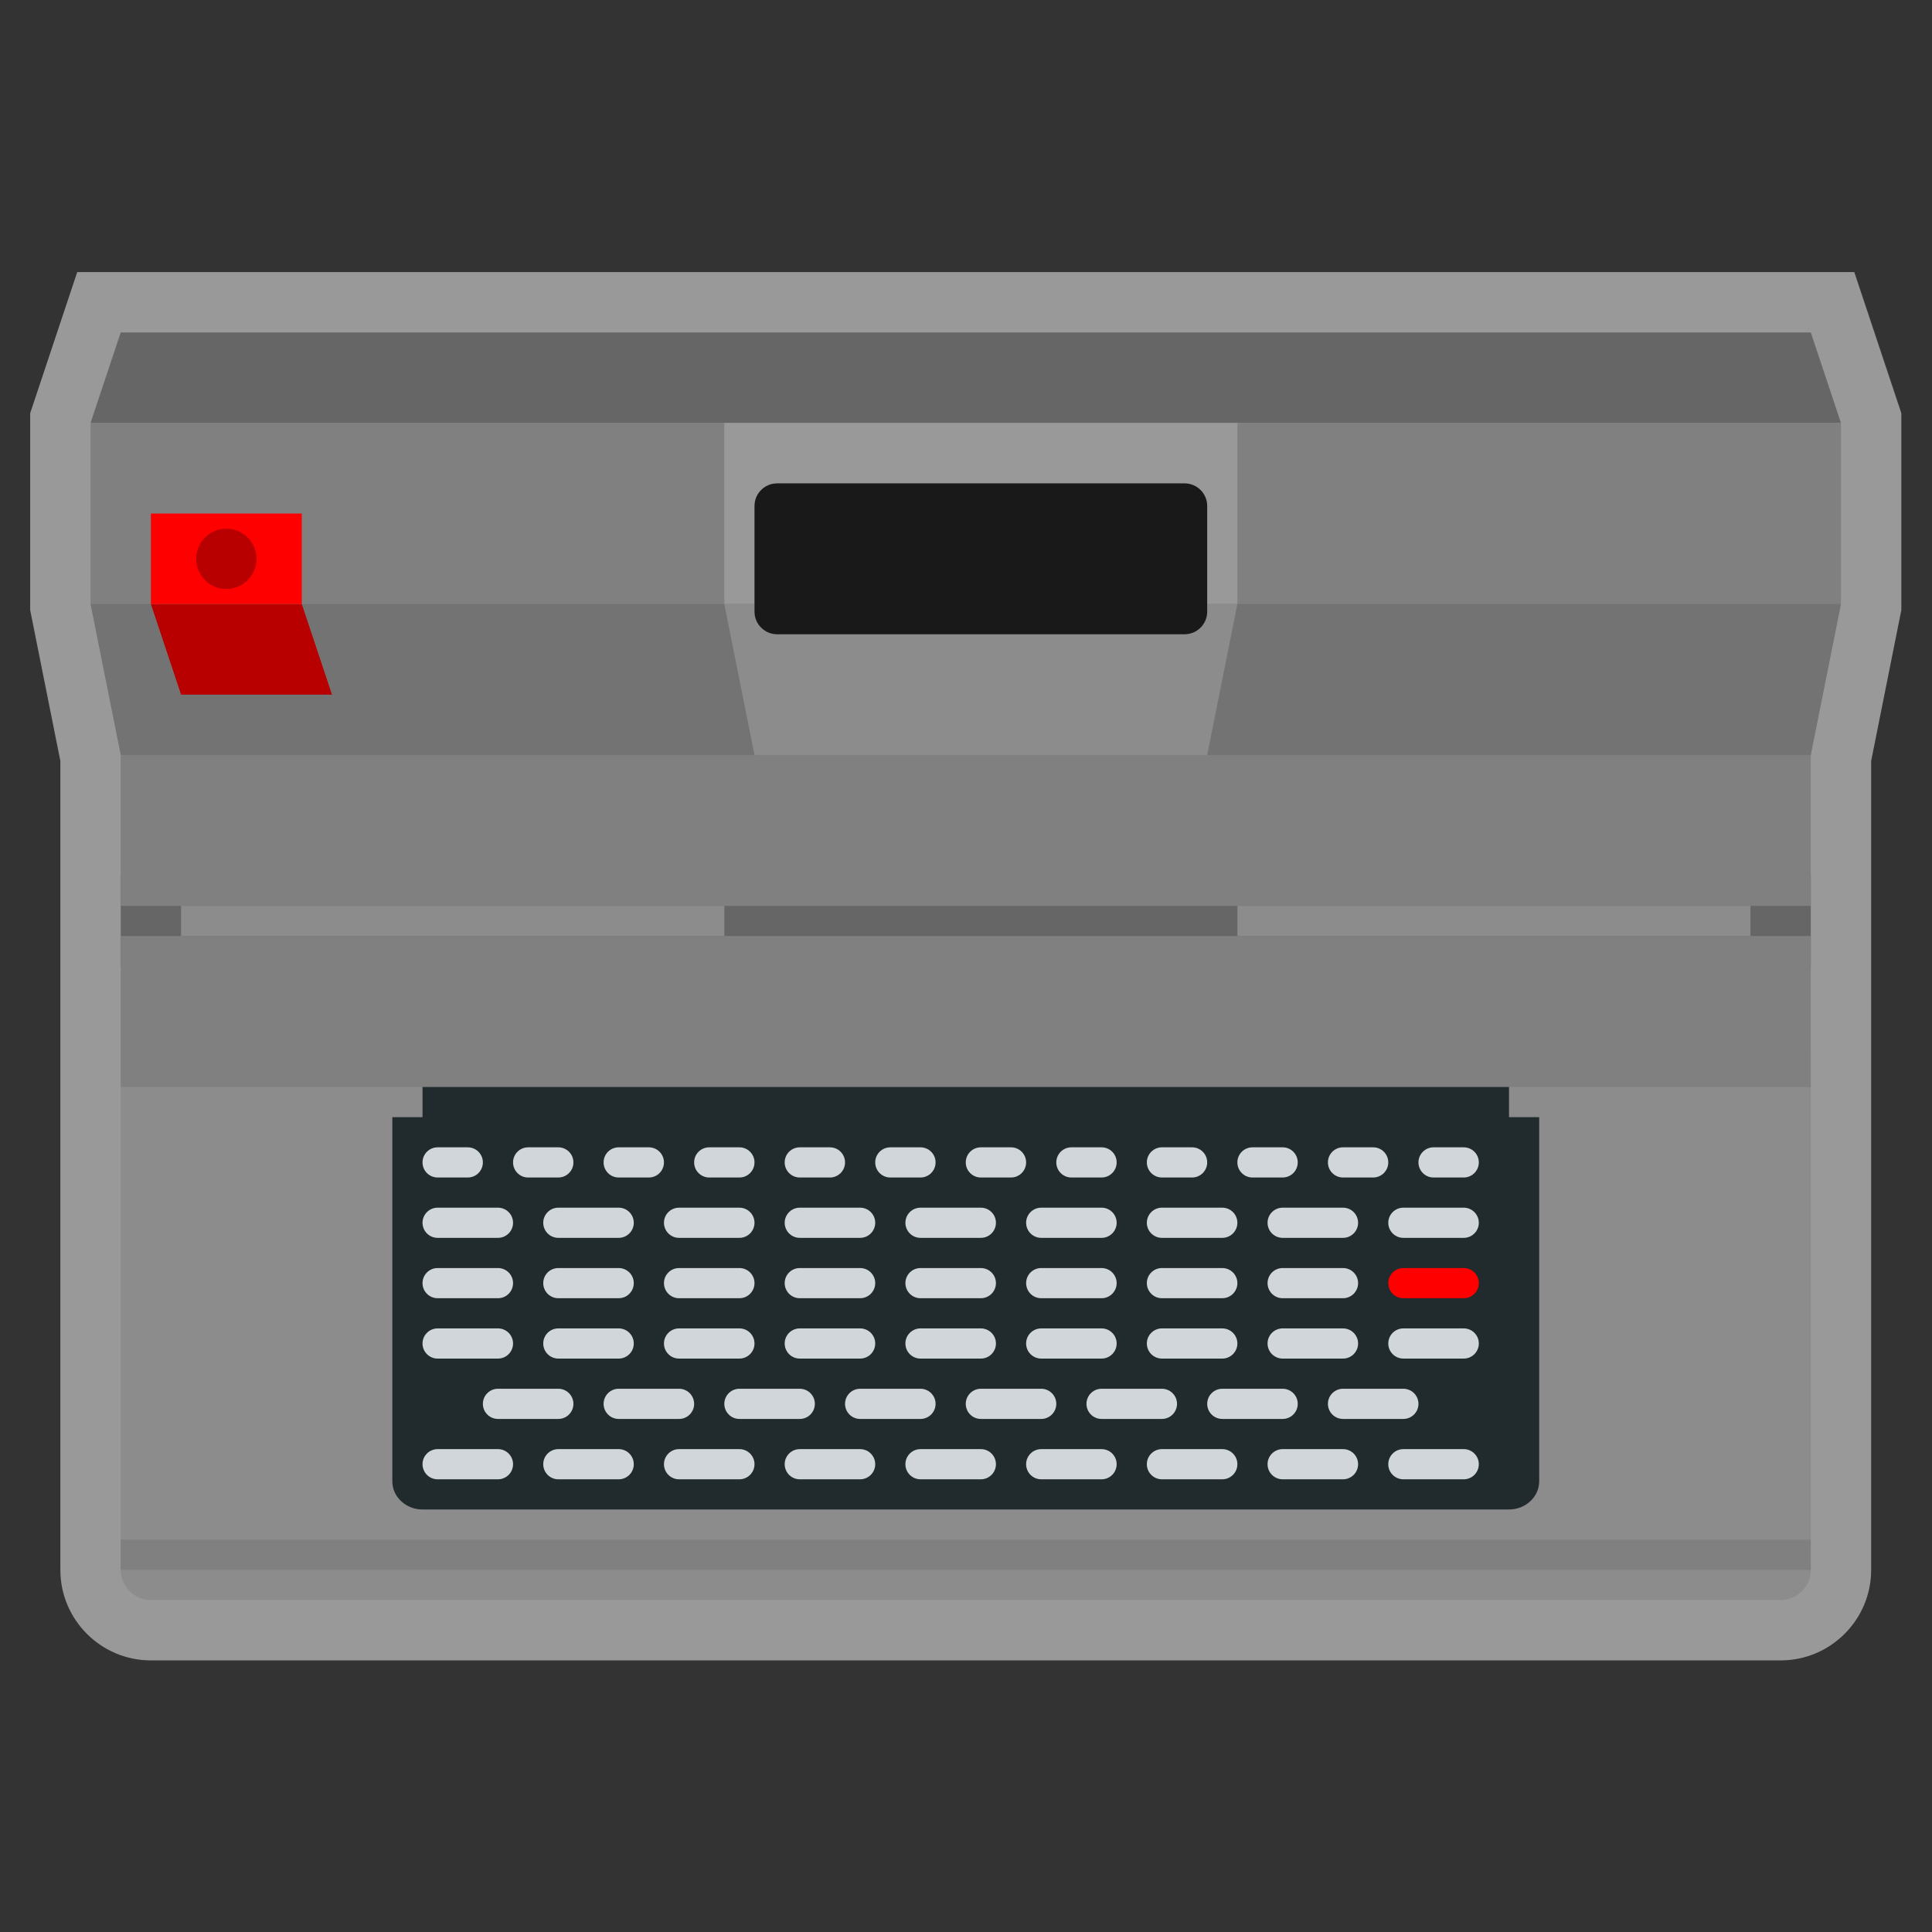 <?xml version="1.0" encoding="UTF-8" standalone="no"?>
<svg
   xmlns:dc="http://purl.org/dc/elements/1.1/"
   xmlns:cc="http://creativecommons.org/ns#"
   xmlns:rdf="http://www.w3.org/1999/02/22-rdf-syntax-ns#"
   xmlns:svg="http://www.w3.org/2000/svg"
   xmlns="http://www.w3.org/2000/svg"
   viewBox="0 0 341.333 341.333"
   height="256"
   width="256"
   xml:space="preserve"
   id="svg2"
   version="1.1"><rect x="0" y="0" width="341.333" height="341.333" fill="#333333" stroke="none"/><defs
     id="defs6"><clipPath
       id="clipPath18"
       clipPathUnits="userSpaceOnUse"><path
         id="path16"
         d="M 0,256 H 256 V 0 H 0 Z" /></clipPath><clipPath
       id="clipPath26"
       clipPathUnits="userSpaceOnUse"><path
         id="path24"
         d="M 4,220 H 252 V 36 H 4 Z" /></clipPath><clipPath
       id="clipPath62"
       clipPathUnits="userSpaceOnUse"><path
         id="path60"
         d="M 0,256 H 256 V 0 H 0 Z" /></clipPath></defs><g
     transform="matrix(1.333,0,0,-1.333,0,341.333)"
     id="g10"><g
       id="g12"><g
         clip-path="url(#clipPath18)"
         id="g14"><g
           id="g20"><g
             id="g22" /><g
             id="g34"><g
               style="opacity:0.5"
               id="g32"
               clip-path="url(#clipPath26)"><g
                 id="g30"
                 transform="translate(251.59,202.53)"><path
                   id="path28"
                   style="fill:#ffffff;fill-opacity:1;fill-rule:nonzero;stroke:none"
                   d="m 0,0 -4,12 -1.824,5.47 h -5.766 -224 -5.766 l -1.823,-5.47 -4,-12 -0.411,-1.231 v -1.299 -24 -0.792 l 0.155,-0.777 3.845,-19.223 v -15.208 -4 -4 -4 -12 -4 -60 -4 c 0,-6.617 5.383,-12 12,-12 h 216 c 6.617,0 12,5.383 12,12 v 4 60 4 12 4 4 4 15.208 l 3.845,19.223 0.155,0.777 v 0.792 24 1.299 z" /></g></g></g></g></g></g><g
       transform="translate(244,200)"
       id="g36"><path
         id="path38"
         style="fill:#666666;fill-opacity:1;fill-rule:nonzero;stroke:none"
         d="m 0,0 h -232 l 4,12 H -4 Z" /></g><path
       id="path40"
       style="fill:#666666;fill-opacity:1;fill-rule:nonzero;stroke:none"
       d="M 240,128 H 16 v 12 h 224 z" /><path
       id="path42"
       style="fill:#808080;fill-opacity:1;fill-rule:nonzero;stroke:none"
       d="M 240,136 H 16 v 24 h 224 z" /><g
       transform="translate(240,156)"
       id="g44"><path
         id="path46"
         style="fill:#737373;fill-opacity:1;fill-rule:nonzero;stroke:none"
         d="m 0,0 h -224 l -4,20 4,4 H 0 l 4,-4 z" /></g><path
       id="path48"
       style="fill:#808080;fill-opacity:1;fill-rule:nonzero;stroke:none"
       d="M 244,176 H 12 v 24 h 232 z" /><path
       id="path50"
       style="fill:#999999;fill-opacity:1;fill-rule:nonzero;stroke:none"
       d="M 164,176 H 96 v 24 h 68 z" /><g
       transform="translate(160,156)"
       id="g52"><path
         id="path54"
         style="fill:#8c8c8c;fill-opacity:1;fill-rule:nonzero;stroke:none"
         d="m 0,0 h -60 l -4,20 H 4 Z" /></g><g
       id="g56"><g
         clip-path="url(#clipPath62)"
         id="g58"><g
           transform="translate(157,172)"
           id="g64"><path
             id="path66"
             style="fill:#191919;fill-opacity:1;fill-rule:nonzero;stroke:none"
             d="m 0,0 h -54 c -1.657,0 -3,1.343 -3,3 v 14 c 0,1.657 1.343,3 3,3 H 0 c 1.657,0 3,-1.343 3,-3 V 3 C 3,1.343 1.657,0 0,0" /></g><g
           transform="translate(20,176)"
           id="g68"><path
             id="path70"
             style="fill:#b80000;fill-opacity:1;fill-rule:nonzero;stroke:none"
             d="M 0,0 4,-12 H 24 L 20,0 Z" /></g><path
           id="path72"
           style="fill:#ff0000;fill-opacity:1;fill-rule:nonzero;stroke:none"
           d="M 40,176 H 20 v 12 h 20 z" /><g
           transform="translate(34,182)"
           id="g74"><path
             id="path76"
             style="fill:#b80000;fill-opacity:1;fill-rule:nonzero;stroke:none"
             d="m 0,0 c 0,-2.209 -1.791,-4 -4,-4 -2.209,0 -4,1.791 -4,4 0,2.209 1.791,4 4,4 2.209,0 4,-1.791 4,-4" /></g><g
           transform="translate(236,44)"
           id="g78"><path
             id="path80"
             style="fill:#8c8c8c;fill-opacity:1;fill-rule:nonzero;stroke:none"
             d="m 0,0 h -216 c -2.209,0 -4,1.791 -4,4 V 72 H 4 V 4 C 4,1.791 2.209,0 0,0" /></g><path
           id="path82"
           style="fill:#808080;fill-opacity:1;fill-rule:nonzero;stroke:none"
           d="M 240,112 H 16 v 20 h 224 z" /><path
           id="path84"
           style="fill:#8c8c8c;fill-opacity:1;fill-rule:nonzero;stroke:none"
           d="M 96,132 H 24 v 4 h 72 z" /><path
           id="path86"
           style="fill:#8c8c8c;fill-opacity:1;fill-rule:nonzero;stroke:none"
           d="m 232,132 h -68 v 4 h 68 z" /><g
           transform="translate(200,112)"
           id="g88"><path
             id="path90"
             style="fill:#212a2c;fill-opacity:1;fill-rule:nonzero;stroke:none"
             d="m 0,0 h -144 v -4 h -4 v -48.267 c 0,-2.061 1.791,-3.733 4,-3.733 H 0 c 2.209,0 4,1.672 4,3.733 V -4 H 0 Z" /></g><g
           transform="translate(62,100)"
           id="g92"><path
             id="path94"
             style="fill:#d0d6d9;fill-opacity:1;fill-rule:nonzero;stroke:none"
             d="m 0,0 h -4 c -1.104,0 -2,0.896 -2,2 0,1.104 0.896,2 2,2 H 0 C 1.104,4 2,3.104 2,2 2,0.896 1.104,0 0,0" /></g><g
           transform="translate(74,100)"
           id="g96"><path
             id="path98"
             style="fill:#d0d6d9;fill-opacity:1;fill-rule:nonzero;stroke:none"
             d="m 0,0 h -4 c -1.104,0 -2,0.896 -2,2 0,1.104 0.896,2 2,2 H 0 C 1.104,4 2,3.104 2,2 2,0.896 1.104,0 0,0" /></g><g
           transform="translate(66,92)"
           id="g100"><path
             id="path102"
             style="fill:#d0d6d9;fill-opacity:1;fill-rule:nonzero;stroke:none"
             d="m 0,0 h -8 c -1.104,0 -2,0.896 -2,2 0,1.104 0.896,2 2,2 H 0 C 1.104,4 2,3.104 2,2 2,0.896 1.104,0 0,0" /></g><g
           transform="translate(82,92)"
           id="g104"><path
             id="path106"
             style="fill:#d0d6d9;fill-opacity:1;fill-rule:nonzero;stroke:none"
             d="m 0,0 h -8 c -1.104,0 -2,0.896 -2,2 0,1.104 0.896,2 2,2 H 0 C 1.104,4 2,3.104 2,2 2,0.896 1.104,0 0,0" /></g><g
           transform="translate(98,92)"
           id="g108"><path
             id="path110"
             style="fill:#d0d6d9;fill-opacity:1;fill-rule:nonzero;stroke:none"
             d="m 0,0 h -8 c -1.104,0 -2,0.896 -2,2 0,1.104 0.896,2 2,2 H 0 C 1.104,4 2,3.104 2,2 2,0.896 1.104,0 0,0" /></g><g
           transform="translate(114,92)"
           id="g112"><path
             id="path114"
             style="fill:#d0d6d9;fill-opacity:1;fill-rule:nonzero;stroke:none"
             d="m 0,0 h -8 c -1.104,0 -2,0.896 -2,2 0,1.104 0.896,2 2,2 H 0 C 1.104,4 2,3.104 2,2 2,0.896 1.104,0 0,0" /></g><g
           transform="translate(130,92)"
           id="g116"><path
             id="path118"
             style="fill:#d0d6d9;fill-opacity:1;fill-rule:nonzero;stroke:none"
             d="m 0,0 h -8 c -1.104,0 -2,0.896 -2,2 0,1.104 0.896,2 2,2 H 0 C 1.104,4 2,3.104 2,2 2,0.896 1.104,0 0,0" /></g><g
           transform="translate(146,92)"
           id="g120"><path
             id="path122"
             style="fill:#d0d6d9;fill-opacity:1;fill-rule:nonzero;stroke:none"
             d="m 0,0 h -8 c -1.104,0 -2,0.896 -2,2 0,1.104 0.896,2 2,2 H 0 C 1.104,4 2,3.104 2,2 2,0.896 1.104,0 0,0" /></g><g
           transform="translate(162,92)"
           id="g124"><path
             id="path126"
             style="fill:#d0d6d9;fill-opacity:1;fill-rule:nonzero;stroke:none"
             d="m 0,0 h -8 c -1.104,0 -2,0.896 -2,2 0,1.104 0.896,2 2,2 H 0 C 1.104,4 2,3.104 2,2 2,0.896 1.104,0 0,0" /></g><g
           transform="translate(178,92)"
           id="g128"><path
             id="path130"
             style="fill:#d0d6d9;fill-opacity:1;fill-rule:nonzero;stroke:none"
             d="m 0,0 h -8 c -1.104,0 -2,0.896 -2,2 0,1.104 0.896,2 2,2 H 0 C 1.104,4 2,3.104 2,2 2,0.896 1.104,0 0,0" /></g><g
           transform="translate(194,92)"
           id="g132"><path
             id="path134"
             style="fill:#d0d6d9;fill-opacity:1;fill-rule:nonzero;stroke:none"
             d="m 0,0 h -8 c -1.104,0 -2,0.896 -2,2 0,1.104 0.896,2 2,2 H 0 C 1.104,4 2,3.104 2,2 2,0.896 1.104,0 0,0" /></g><g
           transform="translate(66,84)"
           id="g136"><path
             id="path138"
             style="fill:#d0d6d9;fill-opacity:1;fill-rule:nonzero;stroke:none"
             d="m 0,0 h -8 c -1.104,0 -2,0.896 -2,2 0,1.104 0.896,2 2,2 H 0 C 1.104,4 2,3.104 2,2 2,0.896 1.104,0 0,0" /></g><g
           transform="translate(82,84)"
           id="g140"><path
             id="path142"
             style="fill:#d0d6d9;fill-opacity:1;fill-rule:nonzero;stroke:none"
             d="m 0,0 h -8 c -1.104,0 -2,0.896 -2,2 0,1.104 0.896,2 2,2 H 0 C 1.104,4 2,3.104 2,2 2,0.896 1.104,0 0,0" /></g><g
           transform="translate(98,84)"
           id="g144"><path
             id="path146"
             style="fill:#d0d6d9;fill-opacity:1;fill-rule:nonzero;stroke:none"
             d="m 0,0 h -8 c -1.104,0 -2,0.896 -2,2 0,1.104 0.896,2 2,2 H 0 C 1.104,4 2,3.104 2,2 2,0.896 1.104,0 0,0" /></g><g
           transform="translate(114,84)"
           id="g148"><path
             id="path150"
             style="fill:#d0d6d9;fill-opacity:1;fill-rule:nonzero;stroke:none"
             d="m 0,0 h -8 c -1.104,0 -2,0.896 -2,2 0,1.104 0.896,2 2,2 H 0 C 1.104,4 2,3.104 2,2 2,0.896 1.104,0 0,0" /></g><g
           transform="translate(130,84)"
           id="g152"><path
             id="path154"
             style="fill:#d0d6d9;fill-opacity:1;fill-rule:nonzero;stroke:none"
             d="m 0,0 h -8 c -1.104,0 -2,0.896 -2,2 0,1.104 0.896,2 2,2 H 0 C 1.104,4 2,3.104 2,2 2,0.896 1.104,0 0,0" /></g><g
           transform="translate(146,84)"
           id="g156"><path
             id="path158"
             style="fill:#d0d6d9;fill-opacity:1;fill-rule:nonzero;stroke:none"
             d="m 0,0 h -8 c -1.104,0 -2,0.896 -2,2 0,1.104 0.896,2 2,2 H 0 C 1.104,4 2,3.104 2,2 2,0.896 1.104,0 0,0" /></g><g
           transform="translate(162,84)"
           id="g160"><path
             id="path162"
             style="fill:#d0d6d9;fill-opacity:1;fill-rule:nonzero;stroke:none"
             d="m 0,0 h -8 c -1.104,0 -2,0.896 -2,2 0,1.104 0.896,2 2,2 H 0 C 1.104,4 2,3.104 2,2 2,0.896 1.104,0 0,0" /></g><g
           transform="translate(178,84)"
           id="g164"><path
             id="path166"
             style="fill:#d0d6d9;fill-opacity:1;fill-rule:nonzero;stroke:none"
             d="m 0,0 h -8 c -1.104,0 -2,0.896 -2,2 0,1.104 0.896,2 2,2 H 0 C 1.104,4 2,3.104 2,2 2,0.896 1.104,0 0,0" /></g><g
           transform="translate(194,84)"
           id="g168"><path
             id="path170"
             style="fill:#ff0000;fill-opacity:1;fill-rule:nonzero;stroke:none"
             d="m 0,0 h -8 c -1.104,0 -2,0.896 -2,2 0,1.104 0.896,2 2,2 H 0 C 1.104,4 2,3.104 2,2 2,0.896 1.104,0 0,0" /></g><g
           transform="translate(66,76)"
           id="g172"><path
             id="path174"
             style="fill:#d0d6d9;fill-opacity:1;fill-rule:nonzero;stroke:none"
             d="m 0,0 h -8 c -1.104,0 -2,0.896 -2,2 0,1.104 0.896,2 2,2 H 0 C 1.104,4 2,3.104 2,2 2,0.896 1.104,0 0,0" /></g><g
           transform="translate(82,76)"
           id="g176"><path
             id="path178"
             style="fill:#d0d6d9;fill-opacity:1;fill-rule:nonzero;stroke:none"
             d="m 0,0 h -8 c -1.104,0 -2,0.896 -2,2 0,1.104 0.896,2 2,2 H 0 C 1.104,4 2,3.104 2,2 2,0.896 1.104,0 0,0" /></g><g
           transform="translate(98,76)"
           id="g180"><path
             id="path182"
             style="fill:#d0d6d9;fill-opacity:1;fill-rule:nonzero;stroke:none"
             d="m 0,0 h -8 c -1.104,0 -2,0.896 -2,2 0,1.104 0.896,2 2,2 H 0 C 1.104,4 2,3.104 2,2 2,0.896 1.104,0 0,0" /></g><g
           transform="translate(114,76)"
           id="g184"><path
             id="path186"
             style="fill:#d0d6d9;fill-opacity:1;fill-rule:nonzero;stroke:none"
             d="m 0,0 h -8 c -1.104,0 -2,0.896 -2,2 0,1.104 0.896,2 2,2 H 0 C 1.104,4 2,3.104 2,2 2,0.896 1.104,0 0,0" /></g><g
           transform="translate(130,76)"
           id="g188"><path
             id="path190"
             style="fill:#d0d6d9;fill-opacity:1;fill-rule:nonzero;stroke:none"
             d="m 0,0 h -8 c -1.104,0 -2,0.896 -2,2 0,1.104 0.896,2 2,2 H 0 C 1.104,4 2,3.104 2,2 2,0.896 1.104,0 0,0" /></g><g
           transform="translate(146,76)"
           id="g192"><path
             id="path194"
             style="fill:#d0d6d9;fill-opacity:1;fill-rule:nonzero;stroke:none"
             d="m 0,0 h -8 c -1.104,0 -2,0.896 -2,2 0,1.104 0.896,2 2,2 H 0 C 1.104,4 2,3.104 2,2 2,0.896 1.104,0 0,0" /></g><g
           transform="translate(162,76)"
           id="g196"><path
             id="path198"
             style="fill:#d0d6d9;fill-opacity:1;fill-rule:nonzero;stroke:none"
             d="m 0,0 h -8 c -1.104,0 -2,0.896 -2,2 0,1.104 0.896,2 2,2 H 0 C 1.104,4 2,3.104 2,2 2,0.896 1.104,0 0,0" /></g><g
           transform="translate(178,76)"
           id="g200"><path
             id="path202"
             style="fill:#d0d6d9;fill-opacity:1;fill-rule:nonzero;stroke:none"
             d="m 0,0 h -8 c -1.104,0 -2,0.896 -2,2 0,1.104 0.896,2 2,2 H 0 C 1.104,4 2,3.104 2,2 2,0.896 1.104,0 0,0" /></g><g
           transform="translate(194,76)"
           id="g204"><path
             id="path206"
             style="fill:#d0d6d9;fill-opacity:1;fill-rule:nonzero;stroke:none"
             d="m 0,0 h -8 c -1.104,0 -2,0.896 -2,2 0,1.104 0.896,2 2,2 H 0 C 1.104,4 2,3.104 2,2 2,0.896 1.104,0 0,0" /></g><g
           transform="translate(66,60)"
           id="g208"><path
             id="path210"
             style="fill:#d0d6d9;fill-opacity:1;fill-rule:nonzero;stroke:none"
             d="m 0,0 h -8 c -1.104,0 -2,0.896 -2,2 0,1.104 0.896,2 2,2 H 0 C 1.104,4 2,3.104 2,2 2,0.896 1.104,0 0,0" /></g><g
           transform="translate(82,60)"
           id="g212"><path
             id="path214"
             style="fill:#d0d6d9;fill-opacity:1;fill-rule:nonzero;stroke:none"
             d="m 0,0 h -8 c -1.104,0 -2,0.896 -2,2 0,1.104 0.896,2 2,2 H 0 C 1.104,4 2,3.104 2,2 2,0.896 1.104,0 0,0" /></g><g
           transform="translate(98,60)"
           id="g216"><path
             id="path218"
             style="fill:#d0d6d9;fill-opacity:1;fill-rule:nonzero;stroke:none"
             d="m 0,0 h -8 c -1.104,0 -2,0.896 -2,2 0,1.104 0.896,2 2,2 H 0 C 1.104,4 2,3.104 2,2 2,0.896 1.104,0 0,0" /></g><g
           transform="translate(114,60)"
           id="g220"><path
             id="path222"
             style="fill:#d0d6d9;fill-opacity:1;fill-rule:nonzero;stroke:none"
             d="m 0,0 h -8 c -1.104,0 -2,0.896 -2,2 0,1.104 0.896,2 2,2 H 0 C 1.104,4 2,3.104 2,2 2,0.896 1.104,0 0,0" /></g><g
           transform="translate(130,60)"
           id="g224"><path
             id="path226"
             style="fill:#d0d6d9;fill-opacity:1;fill-rule:nonzero;stroke:none"
             d="m 0,0 h -8 c -1.104,0 -2,0.896 -2,2 0,1.104 0.896,2 2,2 H 0 C 1.104,4 2,3.104 2,2 2,0.896 1.104,0 0,0" /></g><g
           transform="translate(146,60)"
           id="g228"><path
             id="path230"
             style="fill:#d0d6d9;fill-opacity:1;fill-rule:nonzero;stroke:none"
             d="m 0,0 h -8 c -1.104,0 -2,0.896 -2,2 0,1.104 0.896,2 2,2 H 0 C 1.104,4 2,3.104 2,2 2,0.896 1.104,0 0,0" /></g><g
           transform="translate(162,60)"
           id="g232"><path
             id="path234"
             style="fill:#d0d6d9;fill-opacity:1;fill-rule:nonzero;stroke:none"
             d="m 0,0 h -8 c -1.104,0 -2,0.896 -2,2 0,1.104 0.896,2 2,2 H 0 C 1.104,4 2,3.104 2,2 2,0.896 1.104,0 0,0" /></g><g
           transform="translate(178,60)"
           id="g236"><path
             id="path238"
             style="fill:#d0d6d9;fill-opacity:1;fill-rule:nonzero;stroke:none"
             d="m 0,0 h -8 c -1.104,0 -2,0.896 -2,2 0,1.104 0.896,2 2,2 H 0 C 1.104,4 2,3.104 2,2 2,0.896 1.104,0 0,0" /></g><g
           transform="translate(194,60)"
           id="g240"><path
             id="path242"
             style="fill:#d0d6d9;fill-opacity:1;fill-rule:nonzero;stroke:none"
             d="m 0,0 h -8 c -1.104,0 -2,0.896 -2,2 0,1.104 0.896,2 2,2 H 0 C 1.104,4 2,3.104 2,2 2,0.896 1.104,0 0,0" /></g><g
           transform="translate(74,68)"
           id="g244"><path
             id="path246"
             style="fill:#d0d6d9;fill-opacity:1;fill-rule:nonzero;stroke:none"
             d="m 0,0 h -8 c -1.104,0 -2,0.896 -2,2 0,1.104 0.896,2 2,2 H 0 C 1.104,4 2,3.104 2,2 2,0.896 1.104,0 0,0" /></g><g
           transform="translate(90,68)"
           id="g248"><path
             id="path250"
             style="fill:#d0d6d9;fill-opacity:1;fill-rule:nonzero;stroke:none"
             d="m 0,0 h -8 c -1.104,0 -2,0.896 -2,2 0,1.104 0.896,2 2,2 H 0 C 1.104,4 2,3.104 2,2 2,0.896 1.104,0 0,0" /></g><g
           transform="translate(106,68)"
           id="g252"><path
             id="path254"
             style="fill:#d0d6d9;fill-opacity:1;fill-rule:nonzero;stroke:none"
             d="m 0,0 h -8 c -1.104,0 -2,0.896 -2,2 0,1.104 0.896,2 2,2 H 0 C 1.104,4 2,3.104 2,2 2,0.896 1.104,0 0,0" /></g><g
           transform="translate(122,68)"
           id="g256"><path
             id="path258"
             style="fill:#d0d6d9;fill-opacity:1;fill-rule:nonzero;stroke:none"
             d="m 0,0 h -8 c -1.104,0 -2,0.896 -2,2 0,1.104 0.896,2 2,2 H 0 C 1.104,4 2,3.104 2,2 2,0.896 1.104,0 0,0" /></g><g
           transform="translate(138,68)"
           id="g260"><path
             id="path262"
             style="fill:#d0d6d9;fill-opacity:1;fill-rule:nonzero;stroke:none"
             d="m 0,0 h -8 c -1.104,0 -2,0.896 -2,2 0,1.104 0.896,2 2,2 H 0 C 1.104,4 2,3.104 2,2 2,0.896 1.104,0 0,0" /></g><g
           transform="translate(154,68)"
           id="g264"><path
             id="path266"
             style="fill:#d0d6d9;fill-opacity:1;fill-rule:nonzero;stroke:none"
             d="m 0,0 h -8 c -1.104,0 -2,0.896 -2,2 0,1.104 0.896,2 2,2 H 0 C 1.104,4 2,3.104 2,2 2,0.896 1.104,0 0,0" /></g><g
           transform="translate(170,68)"
           id="g268"><path
             id="path270"
             style="fill:#d0d6d9;fill-opacity:1;fill-rule:nonzero;stroke:none"
             d="m 0,0 h -8 c -1.104,0 -2,0.896 -2,2 0,1.104 0.896,2 2,2 H 0 C 1.104,4 2,3.104 2,2 2,0.896 1.104,0 0,0" /></g><g
           transform="translate(186,68)"
           id="g272"><path
             id="path274"
             style="fill:#d0d6d9;fill-opacity:1;fill-rule:nonzero;stroke:none"
             d="m 0,0 h -8 c -1.104,0 -2,0.896 -2,2 0,1.104 0.896,2 2,2 H 0 C 1.104,4 2,3.104 2,2 2,0.896 1.104,0 0,0" /></g><g
           transform="translate(86,100)"
           id="g276"><path
             id="path278"
             style="fill:#d0d6d9;fill-opacity:1;fill-rule:nonzero;stroke:none"
             d="m 0,0 h -4 c -1.104,0 -2,0.896 -2,2 0,1.104 0.896,2 2,2 H 0 C 1.104,4 2,3.104 2,2 2,0.896 1.104,0 0,0" /></g><g
           transform="translate(98,100)"
           id="g280"><path
             id="path282"
             style="fill:#d0d6d9;fill-opacity:1;fill-rule:nonzero;stroke:none"
             d="m 0,0 h -4 c -1.104,0 -2,0.896 -2,2 0,1.104 0.896,2 2,2 H 0 C 1.104,4 2,3.104 2,2 2,0.896 1.104,0 0,0" /></g><g
           transform="translate(110,100)"
           id="g284"><path
             id="path286"
             style="fill:#d0d6d9;fill-opacity:1;fill-rule:nonzero;stroke:none"
             d="m 0,0 h -4 c -1.104,0 -2,0.896 -2,2 0,1.104 0.896,2 2,2 H 0 C 1.104,4 2,3.104 2,2 2,0.896 1.104,0 0,0" /></g><g
           transform="translate(122,100)"
           id="g288"><path
             id="path290"
             style="fill:#d0d6d9;fill-opacity:1;fill-rule:nonzero;stroke:none"
             d="m 0,0 h -4 c -1.104,0 -2,0.896 -2,2 0,1.104 0.896,2 2,2 H 0 C 1.104,4 2,3.104 2,2 2,0.896 1.104,0 0,0" /></g><g
           transform="translate(134,100)"
           id="g292"><path
             id="path294"
             style="fill:#d0d6d9;fill-opacity:1;fill-rule:nonzero;stroke:none"
             d="m 0,0 h -4 c -1.104,0 -2,0.896 -2,2 0,1.104 0.896,2 2,2 H 0 C 1.104,4 2,3.104 2,2 2,0.896 1.104,0 0,0" /></g><g
           transform="translate(146,100)"
           id="g296"><path
             id="path298"
             style="fill:#d0d6d9;fill-opacity:1;fill-rule:nonzero;stroke:none"
             d="m 0,0 h -4 c -1.104,0 -2,0.896 -2,2 0,1.104 0.896,2 2,2 H 0 C 1.104,4 2,3.104 2,2 2,0.896 1.104,0 0,0" /></g><g
           transform="translate(158,100)"
           id="g300"><path
             id="path302"
             style="fill:#d0d6d9;fill-opacity:1;fill-rule:nonzero;stroke:none"
             d="m 0,0 h -4 c -1.104,0 -2,0.896 -2,2 0,1.104 0.896,2 2,2 H 0 C 1.104,4 2,3.104 2,2 2,0.896 1.104,0 0,0" /></g><g
           transform="translate(170,100)"
           id="g304"><path
             id="path306"
             style="fill:#d0d6d9;fill-opacity:1;fill-rule:nonzero;stroke:none"
             d="m 0,0 h -4 c -1.104,0 -2,0.896 -2,2 0,1.104 0.896,2 2,2 H 0 C 1.104,4 2,3.104 2,2 2,0.896 1.104,0 0,0" /></g><g
           transform="translate(182,100)"
           id="g308"><path
             id="path310"
             style="fill:#d0d6d9;fill-opacity:1;fill-rule:nonzero;stroke:none"
             d="m 0,0 h -4 c -1.104,0 -2,0.896 -2,2 0,1.104 0.896,2 2,2 H 0 C 1.104,4 2,3.104 2,2 2,0.896 1.104,0 0,0" /></g><g
           transform="translate(194,100)"
           id="g312"><path
             id="path314"
             style="fill:#d0d6d9;fill-opacity:1;fill-rule:nonzero;stroke:none"
             d="m 0,0 h -4 c -1.104,0 -2,0.896 -2,2 0,1.104 0.896,2 2,2 H 0 C 1.104,4 2,3.104 2,2 2,0.896 1.104,0 0,0" /></g><path
           id="path316"
           style="fill:#808080;fill-opacity:1;fill-rule:nonzero;stroke:none"
           d="M 240,48 H 16 v 4 h 224 z" /></g></g></g></svg>